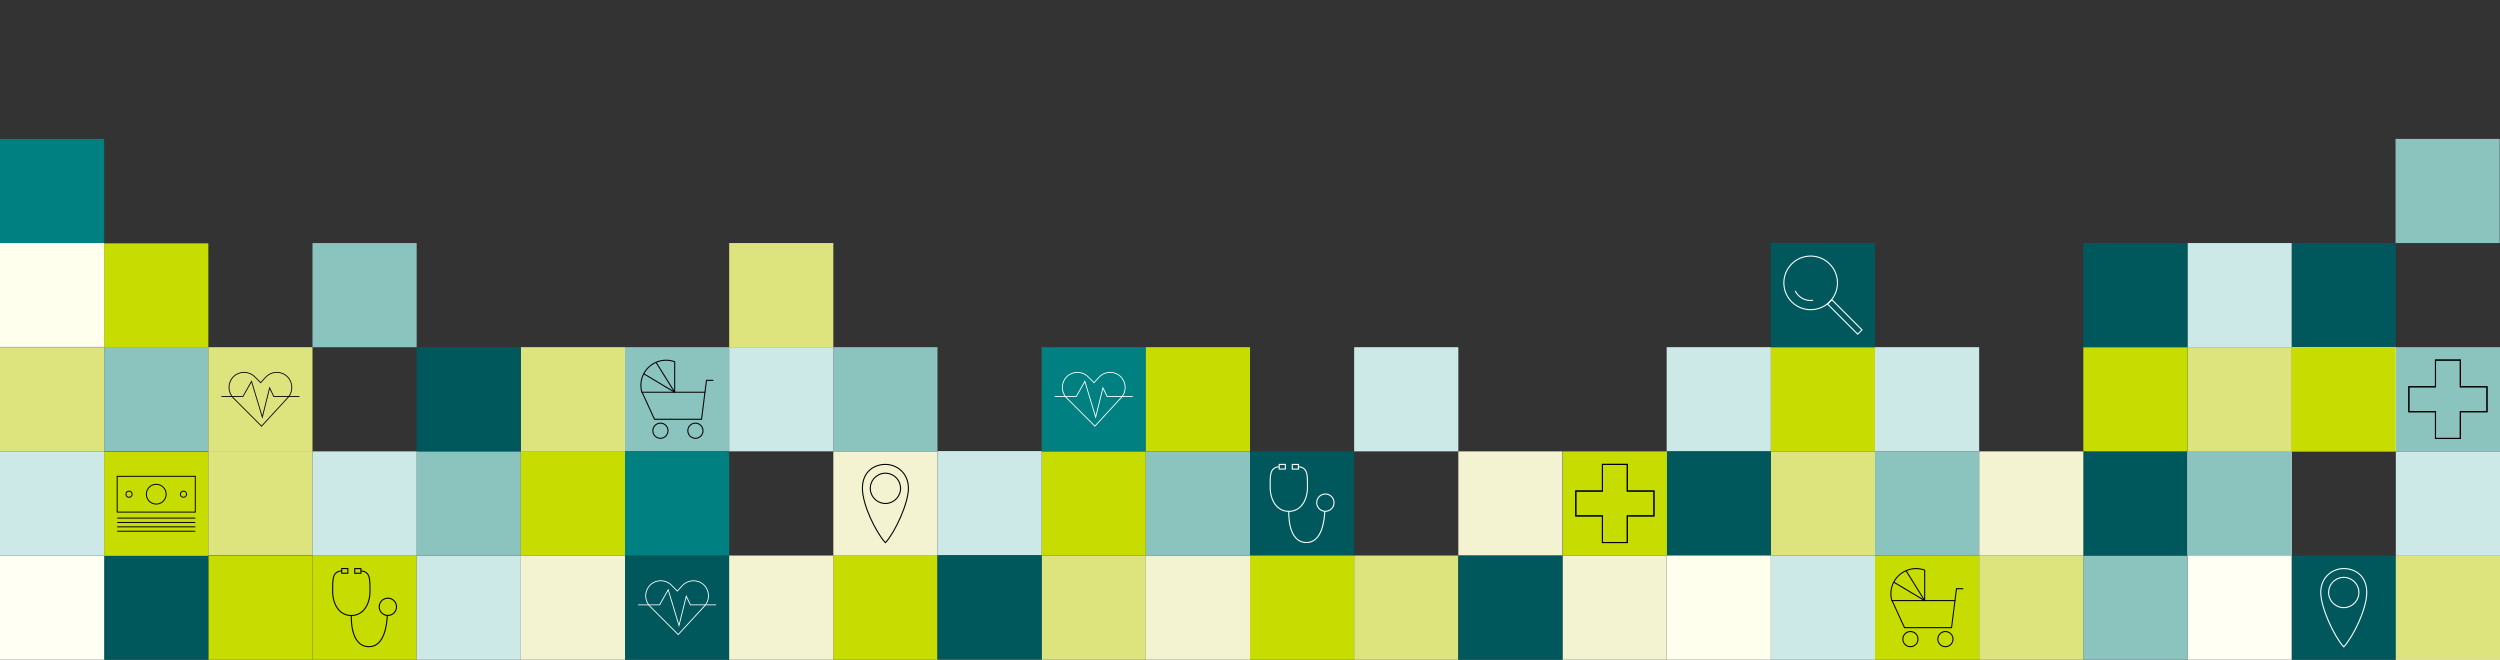 <?xml version="1.0" encoding="UTF-8"?><svg id="Layer_1" xmlns="http://www.w3.org/2000/svg" viewBox="0 0 1440 380"><rect x="0" y="0" width="1440" height="380" fill="#333333" stroke="none"/><defs><style>.cls-1{stroke-width:.56px;}.cls-1,.cls-2,.cls-3,.cls-4,.cls-5,.cls-6,.cls-7,.cls-8,.cls-9,.cls-10,.cls-11{fill:none;stroke-miterlimit:10;}.cls-1,.cls-2,.cls-4,.cls-6,.cls-7,.cls-9,.cls-11{stroke:#000;}.cls-12{fill:#f3f3d1;}.cls-13{fill:#00585c;}.cls-14{fill:teal;}.cls-15{fill:#fffff3;}.cls-16{fill:#ffffed;}.cls-17{fill:#8bc3bf;}.cls-18{fill:#cde9e7;}.cls-19{fill:#c7dc00;}.cls-20{fill:#dee47d;}.cls-2,.cls-3{stroke-width:.62px;}.cls-3,.cls-5,.cls-8,.cls-10{stroke:#fff;}.cls-4{stroke-width:.6px;}.cls-5{stroke-width:.62px;}.cls-6,.cls-8{stroke-width:.62px;}.cls-7{stroke-width:.62px;}.cls-9{stroke-width:.62px;}.cls-10,.cls-11{stroke-width:.49px;}</style></defs><rect class="cls-13" x="720" y="260" width="60" height="60" transform="translate(1040 -460) rotate(90)"/><rect class="cls-19" x="180" y="320" width="60" height="60"/><rect class="cls-15" x="1380" y="320" width="60" height="60"/><rect class="cls-13" x="1320" y="320" width="60" height="60"/><rect class="cls-15" x="1260" y="320" width="60" height="60"/><rect class="cls-13" x="1320" y="140" width="60" height="60"/><rect class="cls-17" x="1200" y="320" width="60" height="60"/><rect class="cls-20" x="1140" y="320" width="60" height="60"/><rect class="cls-19" x="1080" y="320" width="60" height="60"/><rect class="cls-18" x="1020" y="320" width="60" height="60"/><rect class="cls-20" x="600" y="320" width="60" height="60"/><rect class="cls-19" x="480" y="320" width="60" height="60" transform="translate(1020 700) rotate(180)"/><rect class="cls-13" x="360" y="320" width="60" height="60"/><rect class="cls-12" x="300" y="320" width="60" height="60"/><rect class="cls-18" x="240" y="320" width="60" height="60"/><rect class="cls-19" x="120" y="320" width="60" height="60" transform="translate(300 700) rotate(180)"/><rect class="cls-13" x="60" y="320" width="60" height="60" transform="translate(180 700) rotate(180)"/><rect class="cls-19" x="60" y="260.17" width="60" height="60" transform="translate(180 580.33) rotate(180)"/><rect class="cls-20" x="0" y="199.97" width="60" height="60" transform="translate(60 459.95) rotate(180)"/><rect class="cls-18" x="780" y="199.97" width="60" height="60" transform="translate(1620 459.95) rotate(-180)"/><rect class="cls-17" x="180" y="140" width="60" height="60" transform="translate(420 340) rotate(180)"/><rect class="cls-17" x="60" y="199.97" width="60" height="60" transform="translate(180 459.95) rotate(-180)"/><rect class="cls-20" x="120" y="199.97" width="60" height="60" transform="translate(300 459.95) rotate(-180)"/><rect class="cls-20" x="120" y="259.83" width="60" height="60" transform="translate(300 579.67) rotate(-180)"/><rect class="cls-17" x="240" y="260" width="60" height="60"/><rect class="cls-17" x="360" y="199.97" width="60" height="60"/><rect class="cls-20" x="300" y="199.97" width="60" height="60"/><rect class="cls-19" x="300" y="259.83" width="60" height="60.17" transform="translate(660 579.83) rotate(180)"/><rect class="cls-13" x="1200" y="260" width="60" height="60"/><rect class="cls-12" x="1140" y="260" width="60" height="60"/><rect class="cls-12" x="840" y="260" width="60" height="60"/><rect class="cls-17" x="1080" y="260" width="60" height="60"/><rect class="cls-20" x="1020" y="260" width="60" height="60"/><rect class="cls-19" x="600" y="260" width="60" height="60"/><rect class="cls-12" x="480" y="260" width="60" height="60" transform="translate(1020 580) rotate(180)"/><rect class="cls-14" x="360" y="260" width="60" height="60"/><rect class="cls-15" x="1260" y="260" width="60" height="60" transform="translate(2580 580) rotate(180)"/><rect class="cls-18" x="1380" y="260" width="60" height="60" transform="translate(2820 580) rotate(180)"/><rect class="cls-19" x="1020" y="199.97" width="60" height="60" transform="translate(1279.97 -820.03) rotate(90)"/><rect class="cls-13" x="1020" y="140" width="60" height="60" transform="translate(1220 -880) rotate(90)"/><rect class="cls-12" x="660" y="320" width="60" height="60" transform="translate(1040 -340) rotate(90)"/><rect class="cls-18" x="540" y="259.83" width="60" height="60" transform="translate(859.83 -280.17) rotate(90)"/><rect class="cls-14" x="600" y="199.97" width="60" height="60" transform="translate(400.03 859.97) rotate(-90)"/><rect class="cls-17" x="480" y="199.97" width="60" height="60" transform="translate(739.97 -280.03) rotate(90)"/><rect class="cls-20" x="420" y="140" width="60" height="60" transform="translate(280 620) rotate(-90)"/><rect class="cls-18" x="420" y="199.97" width="60" height="60" transform="translate(220.03 679.97) rotate(-90)"/><rect class="cls-19" x="720" y="320" width="60" height="60" transform="translate(400 1100) rotate(-90)"/><rect class="cls-18" x="1080" y="199.97" width="60" height="60" transform="translate(880.03 1339.97) rotate(-90)"/><rect class="cls-19" x="60" y="140.17" width="60" height="60"/><rect class="cls-18" x="960" y="199.97" width="60" height="60"/><rect class="cls-16" x="0" y="139.83" width="60" height="60"/><rect class="cls-14" x="0" y="80" width="60" height="60" transform="translate(140 80) rotate(90)"/><rect class="cls-20" x="1260" y="199.97" width="60" height="60" transform="translate(1519.97 -1060.03) rotate(90)"/><rect class="cls-17" x="1260" y="260" width="60" height="60" transform="translate(1580 -1000) rotate(90)"/><rect class="cls-17" x="1380" y="199.97" width="60" height="60" transform="translate(1639.97 -1180.03) rotate(90)"/><rect class="cls-16" x="1320" y="199.97" width="60" height="60" transform="translate(1579.97 -1120.03) rotate(90)"/><rect class="cls-13" x="960" y="260" width="60" height="60" transform="translate(1280 -700) rotate(90)"/><rect class="cls-19" x="1319.83" y="199.97" width="60" height="60" transform="translate(1579.81 -1119.86) rotate(90)"/><rect class="cls-15" x="0" y="320" width="60" height="60" transform="translate(380 320) rotate(90)"/><rect class="cls-16" x="960" y="320" width="60" height="60" transform="translate(1340 -640) rotate(90)"/><rect class="cls-18" x="1260" y="140" width="60" height="60" transform="translate(1120 1460) rotate(-90)"/><rect class="cls-12" x="900" y="320" width="60" height="60" transform="translate(1860 700) rotate(180)"/><rect class="cls-17" x="1379.83" y="80" width="60" height="60"/><rect class="cls-19" x="1200" y="199.97" width="60" height="60" transform="translate(1000.03 1459.97) rotate(-90)"/><rect class="cls-20" x="1380" y="320" width="60" height="60" transform="translate(1060 1760) rotate(-90)"/><rect class="cls-13" x="1200" y="140" width="60" height="60" transform="translate(2460 340) rotate(180)"/><rect class="cls-20" x="780" y="320" width="60" height="60"/><path class="cls-5" d="m1058.31,161.46c.82,8.49-5.4,16.04-13.89,16.85-8.49.82-16.04-5.4-16.85-13.89-.82-8.49,5.4-16.04,13.89-16.85,8.49-.82,16.04,5.4,16.85,13.89Z"/><path class="cls-5" d="m1034.01,167.57c1.94,3.81,6.04,6.08,10.31,5.37"/><rect class="cls-5" x="1060.82" y="170.27" width="3.51" height="24.59" transform="translate(182.13 804.82) rotate(-45)"/><polygon class="cls-9" points="1432.5 222.79 1417.16 222.79 1417.16 207.41 1402.84 207.41 1402.84 222.79 1387.5 222.79 1387.5 237.15 1402.84 237.15 1402.84 252.54 1417.16 252.54 1417.16 237.15 1432.5 237.15 1432.5 222.79"/><polygon class="cls-9" points="1432.5 222.79 1417.16 222.79 1417.16 207.41 1402.84 207.41 1402.84 222.79 1387.5 222.79 1387.5 237.15 1402.84 237.15 1402.84 252.54 1417.16 252.54 1417.16 237.15 1432.5 237.15 1432.5 222.79"/><path class="cls-10" d="m390.64,365.5l-16.19-16.19c-3.39-3.39-3.39-8.88,0-12.27,3.39-3.39,8.88-3.39,12.27,0l3.42,3.42,2.91-3.16c3.25-3.52,8.73-3.75,12.26-.5,3.52,3.25,3.75,8.73.5,12.26l-15.16,16.45Z"/><polyline class="cls-10" points="367.5 348.4 379.94 348.4 384.88 339.7 391.1 360.3 395.3 343.4 397.68 348.4 412.5 348.4"/><path class="cls-11" d="m150.64,245.47l-16.19-16.19c-3.39-3.39-3.39-8.88,0-12.27,3.39-3.39,8.88-3.39,12.27,0l3.42,3.42,2.91-3.16c3.25-3.52,8.73-3.75,12.26-.5,3.52,3.25,3.75,8.73.5,12.26l-15.16,16.45Z"/><polyline class="cls-11" points="127.5 228.37 139.94 228.37 144.88 219.67 151.1 240.27 155.3 223.38 157.68 228.37 172.5 228.37"/><path class="cls-3" d="m762.93,284.57c-2.74.26-4.74,2.7-4.48,5.44.26,2.74,2.7,4.74,5.44,4.48,2.74-.26,4.74-2.7,4.48-5.44-.26-2.74-2.7-4.74-5.44-4.48Z"/><path class="cls-3" d="m742.36,294.54s-1,17.96,10.19,17.96c8.86,0,10.31-12.7,10.53-17.99"/><rect class="cls-3" x="744.34" y="267.52" width="3.54" height="2.68"/><rect class="cls-3" x="736.82" y="267.5" width="3.54" height="2.68"/><path class="cls-3" d="m736.66,268.82c-5.24.63-5.05,4.71-5.05,11.69,0,7.61,3.85,14.03,10.75,14.03s10.75-6.41,10.75-14.03c0-6.99.19-11.08-5.08-11.69"/><path class="cls-2" d="m222.93,344.57c-2.74.26-4.74,2.7-4.48,5.44.26,2.74,2.7,4.74,5.44,4.48,2.74-.26,4.74-2.7,4.48-5.44-.26-2.74-2.7-4.74-5.44-4.48Z"/><path class="cls-2" d="m202.36,354.54s-1,17.96,10.19,17.96c8.86,0,10.31-12.7,10.53-17.99"/><rect class="cls-2" x="204.34" y="327.52" width="3.54" height="2.68"/><rect class="cls-2" x="196.82" y="327.5" width="3.54" height="2.68"/><path class="cls-2" d="m196.66,328.82c-5.24.63-5.05,4.71-5.05,11.69,0,7.61,3.85,14.03,10.75,14.03s10.75-6.41,10.75-14.03c0-6.99.19-11.08-5.08-11.69"/><circle class="cls-4" cx="1100.41" cy="368.13" r="4.37"/><circle class="cls-4" cx="1120.56" cy="368.13" r="4.37"/><polygon class="cls-4" points="1124.09 361.53 1096.99 361.53 1089.83 345.95 1126.06 345.95 1124.09 361.53"/><polyline class="cls-4" points="1126.06 345.95 1126.93 339.11 1130.86 339.11"/><path class="cls-4" d="m1089.69,346.01c-.36-1.26-.55-2.6-.55-3.97,0-8.03,6.51-14.53,14.53-14.53,1.74,0,3.41.31,4.95.87v17.61"/><line class="cls-4" x1="1090.79" y1="335.3" x2="1108.63" y2="345.98"/><line class="cls-4" x1="1097.87" y1="328.71" x2="1108.63" y2="345.98"/><circle class="cls-4" cx="380.41" cy="248.1" r="4.37"/><circle class="cls-4" cx="400.56" cy="248.1" r="4.37"/><polygon class="cls-4" points="404.09 241.5 376.99 241.5 369.83 225.92 406.06 225.92 404.09 241.5"/><polyline class="cls-4" points="406.06 225.92 406.93 219.08 410.86 219.08"/><path class="cls-4" d="m369.69,225.98c-.36-1.26-.55-2.6-.55-3.97,0-8.03,6.51-14.53,14.53-14.53,1.74,0,3.41.31,4.95.87v17.61"/><line class="cls-4" x1="370.79" y1="215.28" x2="388.63" y2="225.95"/><line class="cls-4" x1="377.87" y1="208.68" x2="388.63" y2="225.95"/><path class="cls-8" d="m1350,327.5c-6.66,0-13.25,5.04-13.25,13.77s7.73,25.27,13.14,31.23c0,0,.04-.04.11-.11.07.07.11.11.11.11,5.41-5.96,13.14-21.73,13.14-31.23s-6.59-13.77-13.25-13.77Zm.84,22.46c-4.79.46-9.05-3.05-9.52-7.84s3.05-9.05,7.84-9.52c4.79-.46,9.05,3.05,9.52,7.84.46,4.79-3.05,9.05-7.84,9.52Z"/><path class="cls-6" d="m510,267.5c6.66,0,13.25,5.04,13.25,13.77s-7.73,25.27-13.14,31.23c0,0-.04-.04-.11-.11-.07.07-.11.11-.11.11-5.41-5.96-13.14-21.73-13.14-31.23s6.59-13.77,13.25-13.77Zm-.84,22.46c4.79.46,9.05-3.05,9.52-7.84s-3.05-9.05-7.84-9.52c-4.79-.46-9.05,3.05-9.52,7.84-.46,4.79,3.05,9.05,7.84,9.52Z"/><rect class="cls-1" x="67.5" y="274.36" width="45" height="20.61"/><circle class="cls-1" cx="90" cy="284.66" r="5.7"/><circle class="cls-1" cx="105.68" cy="284.66" r="1.77"/><circle class="cls-1" cx="74.32" cy="284.66" r="1.77"/><line class="cls-1" x1="67.5" y1="298.42" x2="112.5" y2="298.42"/><line class="cls-1" x1="67.5" y1="300.94" x2="112.5" y2="300.94"/><line class="cls-1" x1="67.5" y1="303.46" x2="112.5" y2="303.46"/><line class="cls-1" x1="67.5" y1="305.98" x2="112.5" y2="305.98"/><rect class="cls-13" x="240" y="199.97" width="60" height="60" transform="translate(540 459.95) rotate(-180)"/><rect class="cls-18" x="0" y="260" width="60" height="60"/><rect class="cls-18" x="180" y="260" width="60" height="60" transform="translate(420 580) rotate(-180)"/><rect class="cls-17" x="660" y="260" width="60" height="60" transform="translate(980 -400) rotate(90)"/><rect class="cls-13" x="540" y="319.83" width="60" height="60" transform="translate(919.83 -220.17) rotate(90)"/><rect class="cls-12" x="420" y="320" width="60" height="60" transform="translate(100 800) rotate(-90)"/><rect class="cls-19" x="660" y="199.97" width="60" height="60" transform="translate(919.97 -460.03) rotate(90)"/><rect class="cls-19" x="900.17" y="260" width="60" height="60" transform="translate(640.17 1220.17) rotate(-90)"/><rect class="cls-13" x="840" y="320" width="60" height="60"/><path class="cls-10" d="m630.64,245.47l-16.19-16.19c-3.39-3.39-3.39-8.88,0-12.27,3.39-3.39,8.88-3.39,12.27,0l3.42,3.42,2.91-3.16c3.25-3.52,8.73-3.75,12.26-.5,3.52,3.25,3.75,8.73.5,12.26l-15.16,16.45Z"/><polyline class="cls-10" points="607.5 228.37 619.94 228.37 624.88 219.67 631.1 240.27 635.3 223.38 637.68 228.37 652.5 228.37"/><polygon class="cls-7" points="952.67 282.84 937.33 282.84 937.33 267.5 923.01 267.5 923.01 282.84 907.67 282.84 907.67 297.16 923.01 297.16 923.01 312.5 937.33 312.5 937.33 297.16 952.67 297.16 952.67 282.84"/><polygon class="cls-7" points="952.67 282.84 937.33 282.84 937.33 267.5 923.01 267.5 923.01 282.84 907.67 282.84 907.67 297.16 923.01 297.16 923.01 312.5 937.33 312.5 937.33 297.16 952.67 297.16 952.67 282.84"/></svg>